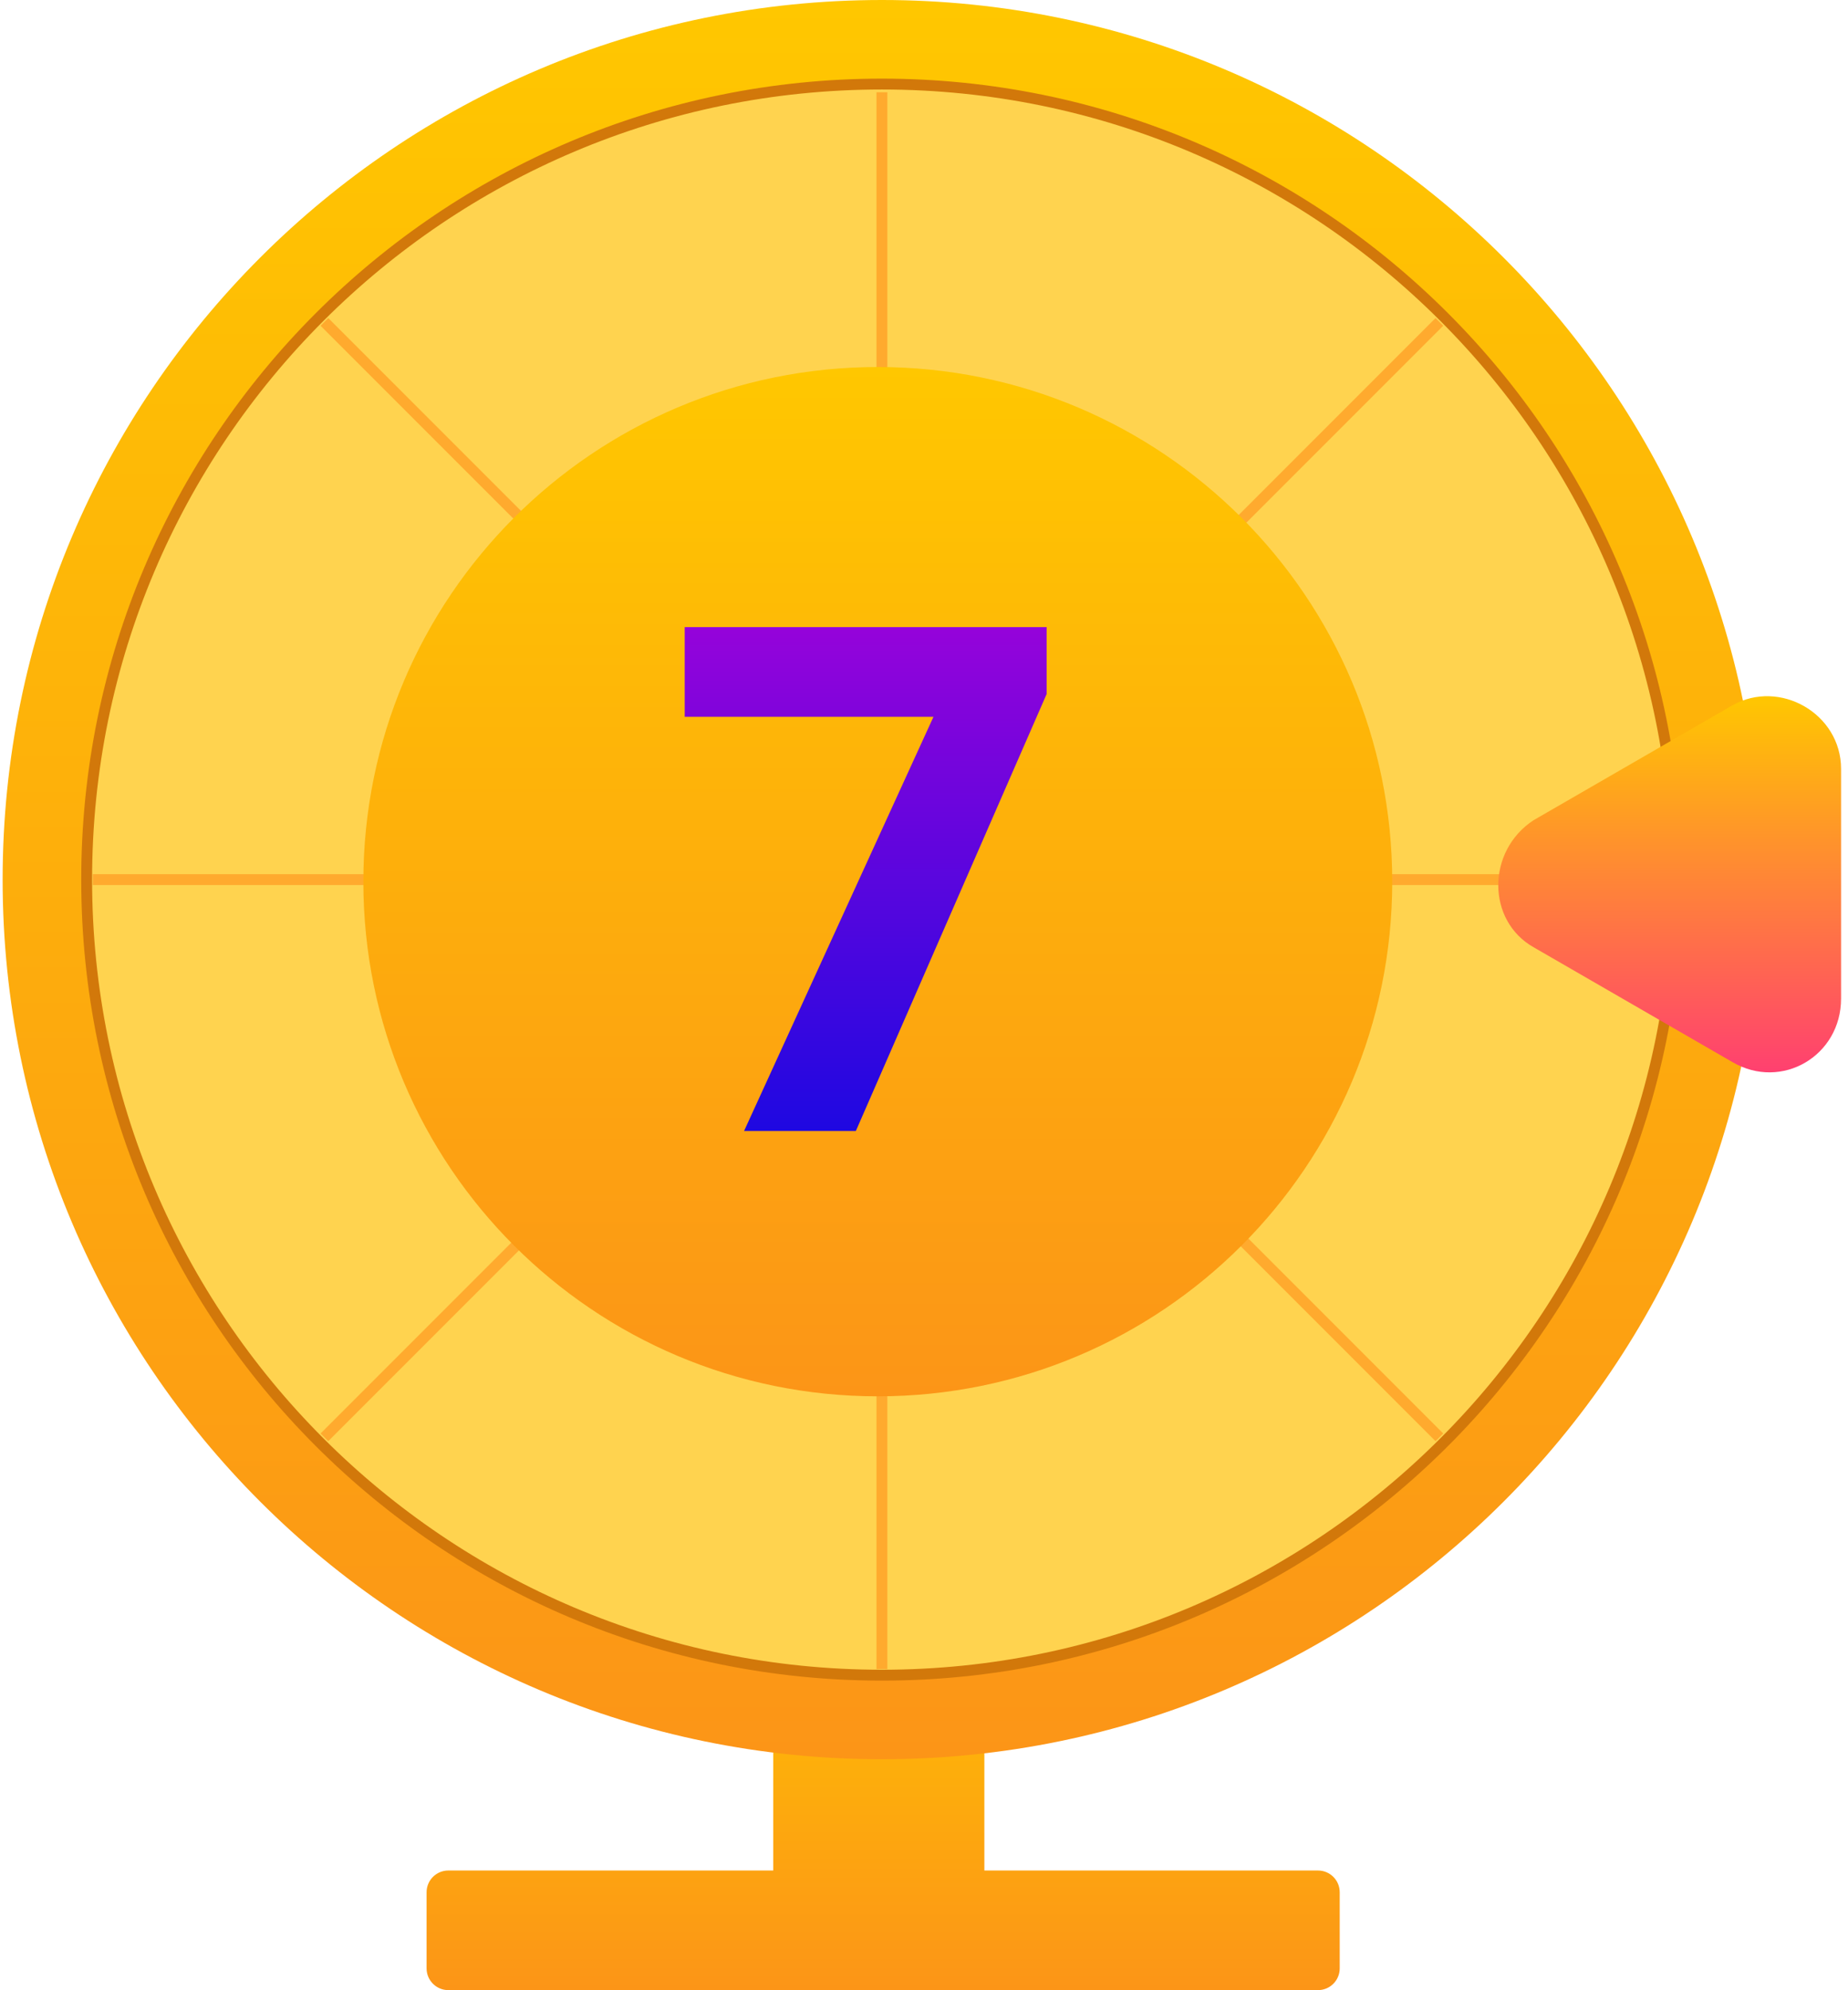 <svg width="170" height="183" viewBox="0 0 170 183" fill="none" xmlns="http://www.w3.org/2000/svg">
<path fill-rule="evenodd" clip-rule="evenodd" d="M71.133 141.595H90.553V172H121.242C122.347 172 123.242 172.895 123.242 174V181C123.242 182.105 122.347 183 121.242 183H41.242C40.138 183 39.242 182.105 39.242 181V174C39.242 172.895 40.138 172 41.242 172H71.133V141.595Z" fill="url(#paint0_linear)"/>
<path d="M81.127 161.769C125.798 161.769 162.011 125.556 162.011 80.884C162.011 36.213 125.798 0 81.127 0C36.455 0 0.242 36.213 0.242 80.884C0.242 125.556 36.455 161.769 81.127 161.769Z" fill="url(#paint1_linear)"/>
<path d="M81.126 154.039C121.528 154.039 154.28 121.287 154.28 80.885C154.28 40.483 121.528 7.73 81.126 7.73C40.724 7.73 7.972 40.483 7.972 80.885C7.972 121.287 40.724 154.039 81.126 154.039Z" fill="#FFD34F" stroke="#D2780A" stroke-miterlimit="10"/>
<path d="M81.127 8.484V153.473" stroke="#FFAA2E" stroke-miterlimit="10"/>
<path d="M153.527 80.884H8.539" stroke="#FFAA2E" stroke-miterlimit="10"/>
<path d="M132.41 29.601L29.843 132.167" stroke="#FFAA2E" stroke-miterlimit="10"/>
<path d="M132.41 132.167L29.843 29.601" stroke="#FFAA2E" stroke-miterlimit="10"/>
<path d="M80.749 128.397C106.885 128.397 128.073 107.209 128.073 81.073C128.073 54.936 106.885 33.749 80.749 33.749C54.612 33.749 33.425 54.936 33.425 81.073C33.425 107.209 54.612 128.397 80.749 128.397Z" fill="url(#paint2_linear)"/>
<path d="M141.082 87.106L159.37 97.665C163.895 100.304 169.363 97.099 169.363 91.82V70.703C169.363 65.613 163.707 62.407 159.37 64.858L141.082 75.417C136.745 78.245 136.745 84.655 141.082 87.106Z" fill="url(#paint3_linear)"/>
<path d="M68.447 104L85.871 65.914H62.988V57.662H96.281V63.819L78.73 104H68.447Z" fill="url(#paint4_linear)"/>
<defs>
<linearGradient id="paint0_linear" x1="81.242" y1="141.595" x2="81.242" y2="183" gradientUnits="userSpaceOnUse">
<stop stop-color="#FFC700"/>
<stop offset="1" stop-color="#FC9517"/>
</linearGradient>
<linearGradient id="paint1_linear" x1="81.127" y1="0" x2="81.127" y2="161.769" gradientUnits="userSpaceOnUse">
<stop stop-color="#FFC700"/>
<stop offset="1" stop-color="#FC9517"/>
</linearGradient>
<linearGradient id="paint2_linear" x1="80.749" y1="33.749" x2="80.749" y2="128.397" gradientUnits="userSpaceOnUse">
<stop stop-color="#FFC700"/>
<stop offset="1" stop-color="#FC9517"/>
</linearGradient>
<linearGradient id="paint3_linear" x1="153.596" y1="64.019" x2="153.596" y2="98.608" gradientUnits="userSpaceOnUse">
<stop stop-color="#FFC700"/>
<stop offset="1" stop-color="#FF4070"/>
</linearGradient>
<linearGradient id="paint4_linear" x1="80.42" y1="23.305" x2="80.42" y2="115.885" gradientUnits="userSpaceOnUse">
<stop stop-color="#ED00D5"/>
<stop offset="1" stop-color="#0009E3"/>
</linearGradient>
</defs>
</svg>
